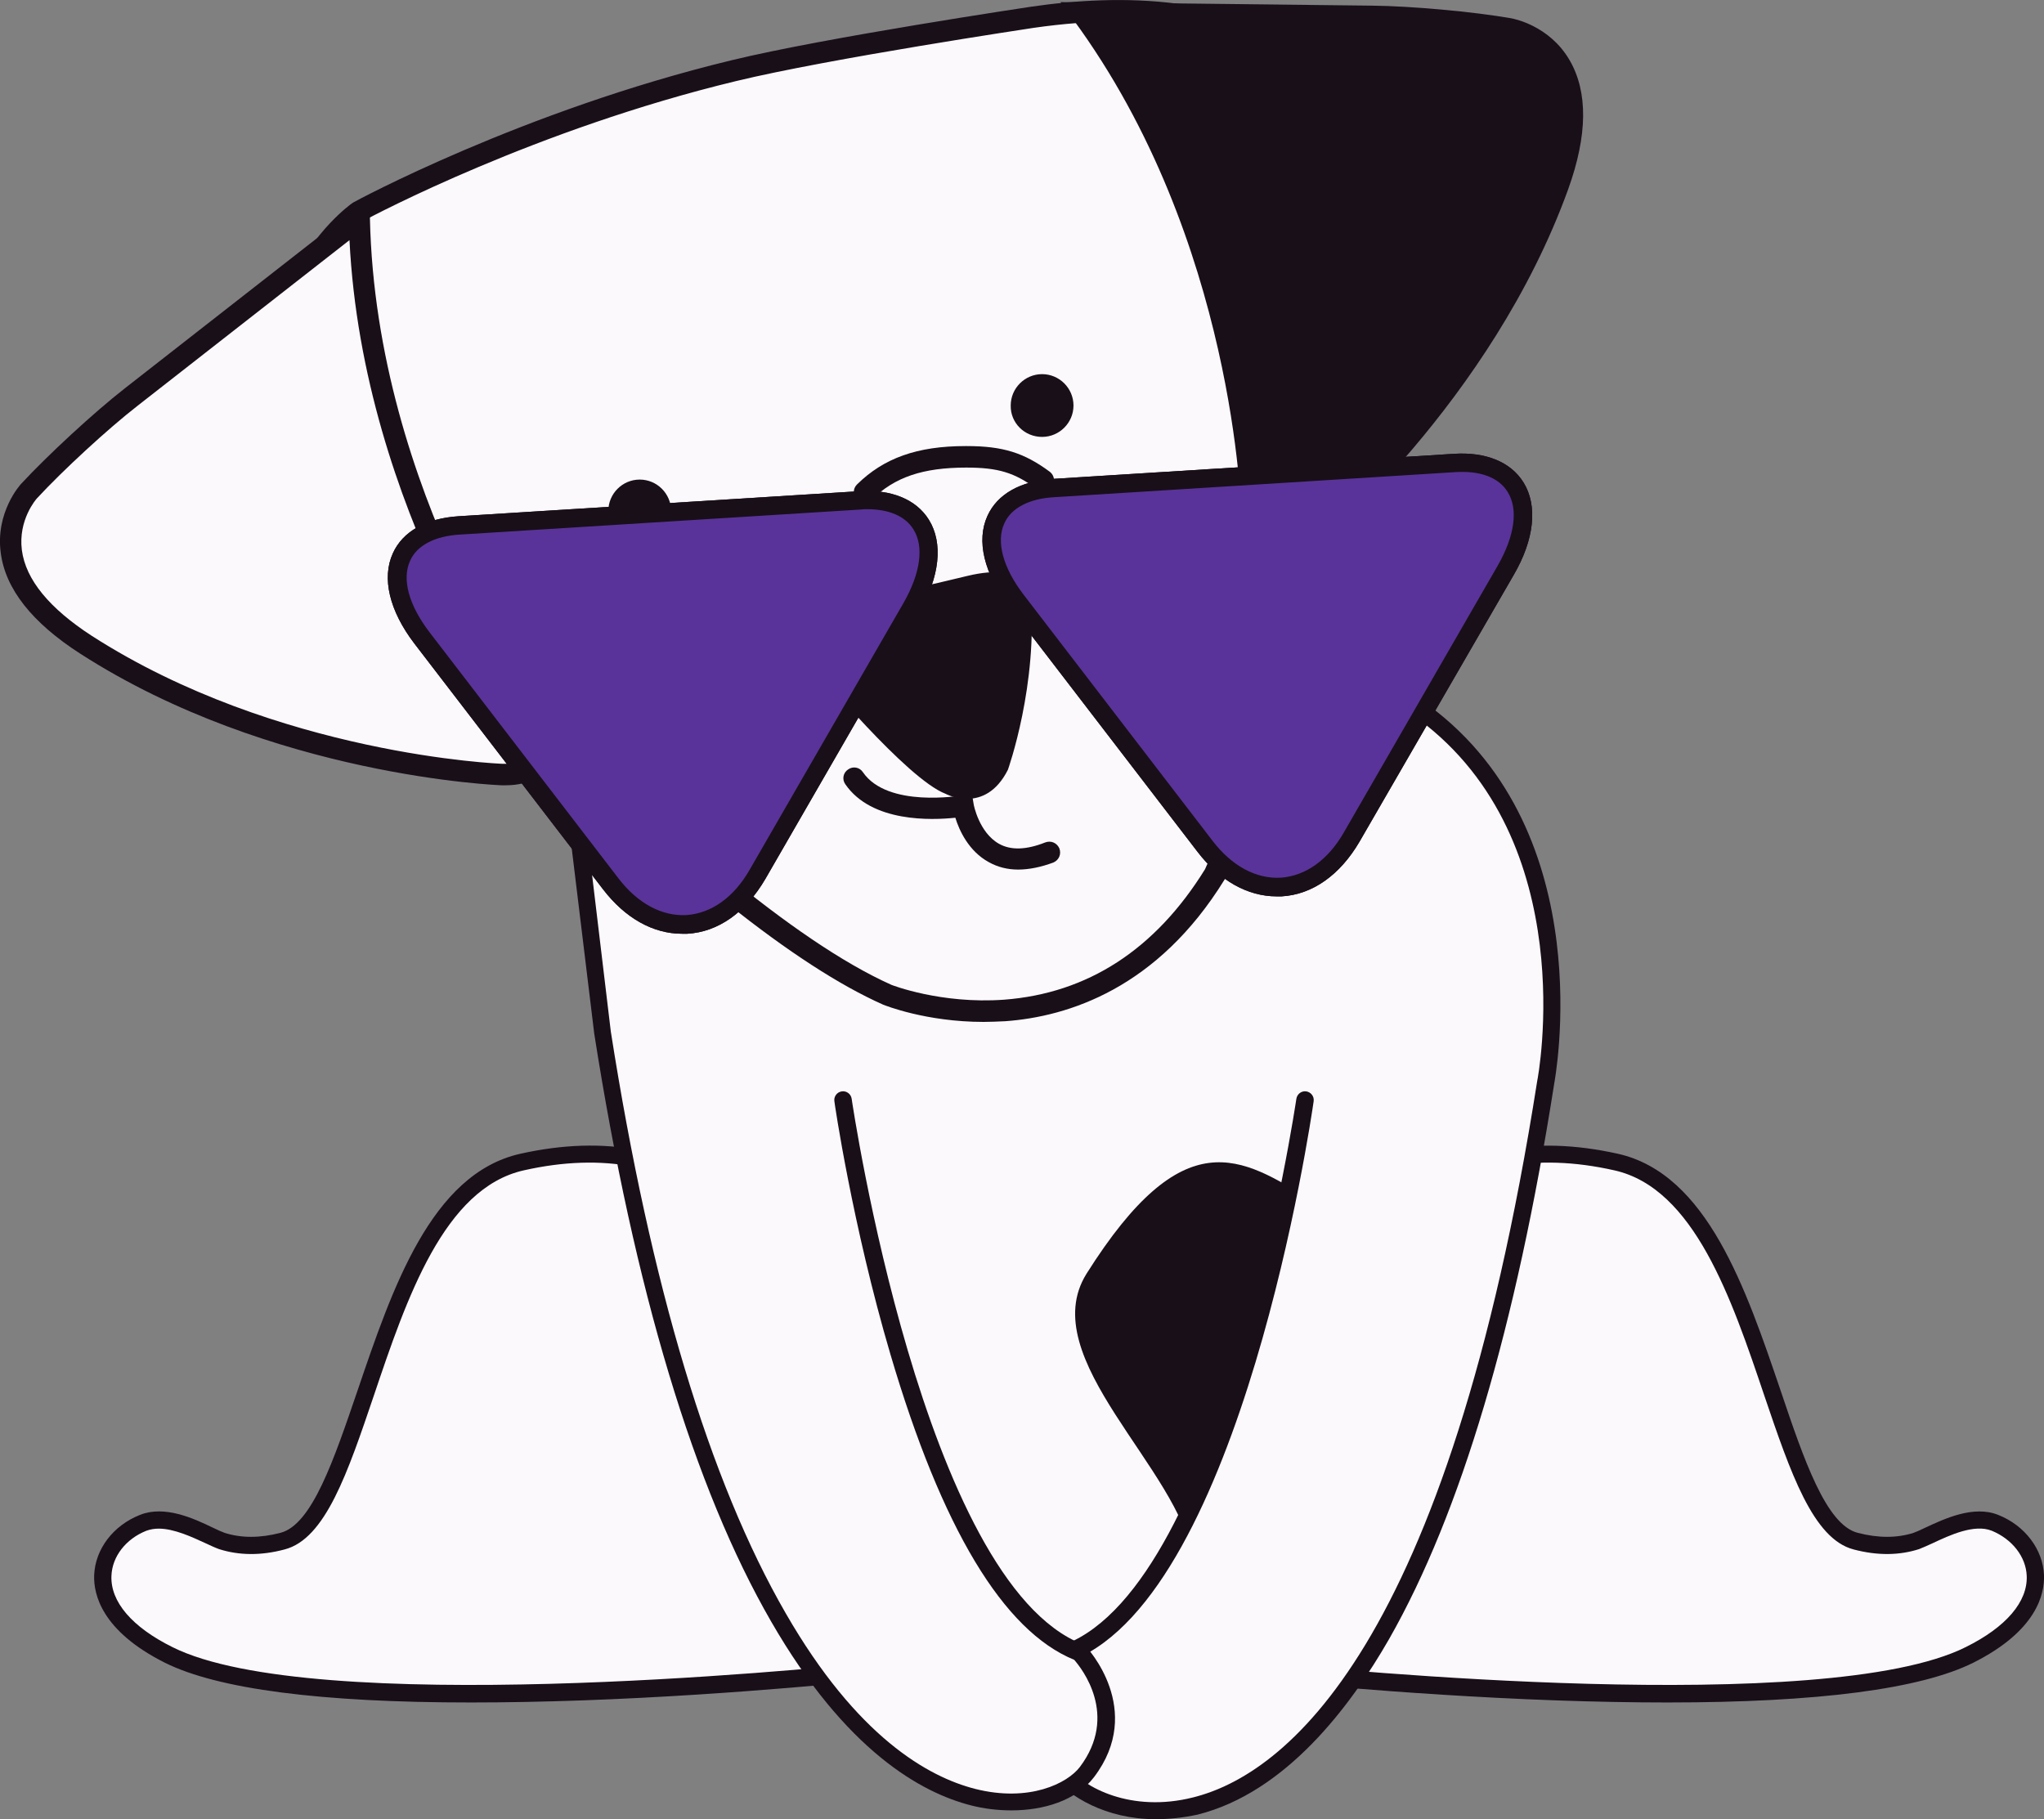 <?xml version="1.0" encoding="utf-8"?>
<!-- Generator: Adobe Illustrator 22.1.0, SVG Export Plug-In . SVG Version: 6.00 Build 0)  -->
<svg version="1.1" id="Слой_1" xmlns="http://www.w3.org/2000/svg" xmlns:xlink="http://www.w3.org/1999/xlink" x="0px" y="0px"
	 viewBox="0 0 579.6 515.9" style="enable-background:new 0 0 579.6 515.9;" xml:space="preserve">
<rect x="0" y="0" width="579.6" height="515.9" fill="#808080" stroke="none"/>
<style type="text/css">
	.st0{fill:#FBF9FB;}
	.st1{fill:#190F19;}
	.st2{fill:#593399;}
</style>
<path class="st0" d="M300.9,482.9c67.2,0,121.6-82.4,121.6-184s-54.5-184-121.6-184s-121.6,82.4-121.6,184S233.8,482.9,300.9,482.9z
	"/>
<path class="st1" d="M338.2,442.1c0.3,2.6,0,0,2.4,0.9c8.9-21.2,9.2-44.3,24.1-70l15.8-25.1c-2.4-2.8-5.2-5.3-8.4-7.3
	c-20.2-12.7-36.5-23-64,20.6C293.1,385.2,334.9,416.8,338.2,442.1z"/>
<path class="st0" d="M94.6,141.6c0,0,98.5,114.3,156.9,140.4c0,0,57.4,23.3,92.9-34.2c0,0,41.2-88.3,44.5-204.2
	c0,0-12.3-51-96.3-38.8c0,0-57.8,8.6-84.7,15.1c-59.5,14.4-106.5,40-106.5,40S60.2,88.6,94.6,141.6z"/>
<path class="st1" d="M278.9,289.8c-16.3,0-28-4.7-28.5-4.9c-24.7-11-58.7-38.1-101.3-80.7c-31.6-31.6-56.4-60.3-56.7-60.6l-0.2-0.3
	c-35.6-54.9,7.2-85.4,7.7-85.7l0.3-0.2c0.5-0.3,48-26,107.2-40.3c26.7-6.5,84.4-15.1,85-15.2c24.6-3.6,58.8-3.8,82,15.5
	c14.2,11.7,17.5,25,17.7,25.6l0.1,0.4l0,0.4c-3.3,115.3-44.4,204.5-44.8,205.4l-0.2,0.3c-19,30.8-44.3,38.8-62.1,40.1
	C282.8,289.7,280.8,289.8,278.9,289.8z M97.1,139.8c4.2,4.8,99.5,114.4,155.7,139.5c0,0,14,5.5,31.9,4.2c23.7-1.8,42.9-14.2,57-37
	c1.9-4.2,40.8-91,44.2-202.4c-0.6-2-4.2-12.8-15.8-22.2C353,7.9,326.4,3.1,293.1,7.9c-0.6,0.1-58,8.7-84.4,15.1
	C151.9,36.7,106.1,61,103.1,62.6C100.3,64.6,65.5,91,97.1,139.8z"/>
<path class="st0" d="M101.9,62l-64.7,50.6c-8.5,6.7-21.6,18.7-28.9,26.6c0,0-19.2,20.8,16.1,43.6c54,34.7,118,36.8,118,36.8
	c10.8,0.4,14.4-6.5,7.9-15.2C150.4,204.4,103.6,141.6,101.9,62z"/>
<path class="st1" d="M143.3,222.7c-0.3,0-0.6,0-0.9,0c-0.7,0-65.5-2.5-119.6-37.3C9.1,176.6,1.5,167,0.2,156.7
	c-1.5-11.4,5.5-19.2,5.8-19.5c7.5-8.1,20.6-20.2,29.3-27l69.5-54.3l0.1,6.1c1.7,77.7,47.4,140,47.9,140.7c5.2,7,4,11.9,2.8,14.2
	C154.4,219.1,151.3,222.7,143.3,222.7z M99.1,68.1l-60,46.9c-8.5,6.6-21.3,18.4-28.6,26.3c-0.2,0.2-5.4,6.1-4.3,14.7
	c1.1,8.4,7.8,16.5,19.8,24.3c52.6,33.8,115.9,36.3,116.5,36.3c3.9,0.1,6.8-0.8,7.7-2.6c0.9-1.7,0.1-4.6-2.3-7.8
	C147.5,205.6,102.9,144.9,99.1,68.1z"/>
<path class="st1" d="M306.8,3.8l82.1,0.8c10.9,0.1,28.5,1.7,39.2,3.5c0,0,28,4.8,13.7,44.4c-21.7,60.4-71.2,101-71.2,101
	c-8.4,6.9-15.4,3.6-15.5-7.2C355,146.3,353.9,68,306.8,3.8z"/>
<path class="st1" d="M362.4,160.2c-1.7,0-3.1-0.4-4-0.9c-2.4-1.1-6.3-4.2-6.4-13c0-0.8-1.7-78.2-47.7-140.8l-3.6-4.9L389,1.6
	c11,0.1,28.8,1.7,39.6,3.6c0.4,0.1,10.7,1.9,16.5,11.9c5.2,9,5.1,21.2-0.4,36.5C422.9,114,373,155.5,372.5,155.9
	C368.4,159.2,365,160.2,362.4,160.2z M312.7,6.9c43.7,63.3,45.3,138.6,45.3,139.4c0.1,3.9,1.2,6.7,2.9,7.5c1.8,0.8,4.6-0.2,7.6-2.6
	c0.5-0.4,49.2-40.9,70.3-99.7c4.8-13.4,5.2-24,0.9-31.3c-4.3-7.5-12-9-12.3-9.1c-10.6-1.8-27.9-3.4-38.7-3.5L312.7,6.9z"/>
<path class="st1" d="M231.5,190c0,0,25.6,30.9,36.6,35.1c0,0,11.2,6.1,17.7-6.8c0,0,8.7-24.3,6.4-50.1c0,0-1.1-8.9-17.8-4.9
	c-16.5,4-36.8,8.4-36.8,8.4S223.4,175.7,231.5,190z"/>
<path class="st1" d="M295.5,123.9c4.9,0,8.9-4,8.9-8.9c0-4.9-4-8.9-8.9-8.9c-4.9,0-8.9,4-8.9,8.9
	C286.5,119.9,290.5,123.9,295.5,123.9z"/>
<path class="st1" d="M181.4,153.8c4.9,0,8.9-4,8.9-8.9s-4-8.9-8.9-8.9s-8.9,4-8.9,8.9S176.5,153.8,181.4,153.8z"/>
<path class="st0" d="M297.6,241.6c-20.7,8.4-24.4-13-24.4-13s-22.7,4.1-30.9-7.8"/>
<path class="st1" d="M288.7,246.6c-3,0-5.8-0.7-8.3-2.1c-5.7-3.1-8.4-9-9.5-12.6c-6.7,0.7-23.7,1.4-31.2-9.5c-1-1.4-0.6-3.3,0.8-4.2
	c1.4-1,3.3-0.6,4.2,0.8c7,10.2,27.7,6.6,27.9,6.6l3-0.5l0.5,3c0,0.1,1.5,8,7.2,11.2c3.4,1.9,7.8,1.7,13.1-0.4c1.6-0.6,3.3,0.1,4,1.7
	c0.6,1.6-0.1,3.3-1.7,4C295.2,245.9,291.8,246.6,288.7,246.6z"/>
<path class="st0" d="M249.8,473.7c0,0-158.3,17.4-201.9-4.5c-27.3-13.7-20.1-32.3-7.2-37.4c7.7-3.1,18.2,3.8,22.3,5.1
	c4.5,1.5,10.2,1.9,17.2,0.1c23.9-6.2,26-98.1,67.9-107.5C253.2,306,249.8,473.7,249.8,473.7z"/>
<path class="st1" d="M133.5,482.8c-42.6,0-71.8-3.8-86.8-11.3c-17.9-9-20.2-19.4-20-24.8c0.3-7.4,5.4-14.1,13-17.1
	c7-2.8,15.2,1,20.6,3.6c1.4,0.7,2.6,1.2,3.4,1.5c4.7,1.5,10,1.5,15.8,0c9-2.3,15.2-20.8,21.9-40.4c9.8-28.8,20.8-61.4,46.1-67.1
	c24.2-5.4,44.8-1.4,61.2,12.1c19,15.5,32.1,42.9,38.9,81.5c5.1,28.5,4.6,52.8,4.6,53.1l0,2.1l-2.1,0.2c-0.4,0-40.2,4.4-84.8,6
	C154,482.6,143.4,482.8,133.5,482.8z M45,433.5c-1.2,0-2.4,0.2-3.5,0.6c-5.8,2.3-9.7,7.3-9.9,12.8c-0.3,7.3,5.8,14.5,17.3,20.2
	c39.8,19.9,179.2,6.4,198.4,4.4c-0.1-14.4-2.2-96.1-41.8-128.5c-15.2-12.4-34.4-16.2-57-11.1c-22.6,5.1-33.2,36.3-42.5,63.9
	c-7.4,21.8-13.7,40.6-25.3,43.6c-6.7,1.8-13,1.7-18.6-0.1c-1.1-0.4-2.4-1-3.9-1.7C54.5,435.9,49.4,433.5,45,433.5z"/>
<path class="st0" d="M356.5,473.7c0,0,158.3,17.4,201.9-4.5c27.3-13.7,20.1-32.3,7.2-37.4c-7.7-3.1-18.2,3.8-22.3,5.1
	c-4.5,1.5-10.2,1.9-17.2,0.1c-23.9-6.2-26-98.1-67.9-107.5C353.1,306,356.5,473.7,356.5,473.7z"/>
<path class="st1" d="M472.8,482.8c-9.9,0-20.5-0.2-31.8-0.6c-44.6-1.6-84.4-5.9-84.8-6l-2.1-0.2l0-2.1c0-0.2-0.4-24.6,4.6-53.1
	c6.9-38.5,19.9-65.9,38.9-81.5c16.4-13.4,37-17.5,61.2-12.1c25.3,5.7,36.3,38.3,46.1,67.1c6.6,19.6,12.9,38.1,21.9,40.4
	c5.8,1.5,11.1,1.5,15.8,0c0.8-0.3,2-0.8,3.4-1.5c5.4-2.5,13.6-6.4,20.6-3.6c7.6,3,12.7,9.8,13,17.1c0.2,5.4-2.1,15.8-20,24.8
	C544.6,479,515.4,482.8,472.8,482.8z M359,471.5c19.2,2,158.6,15.5,198.4-4.4c11.5-5.7,17.6-12.9,17.3-20.2
	c-0.2-5.4-4.1-10.4-9.9-12.8c-5-2-12,1.3-16.7,3.5c-1.5,0.7-2.9,1.3-3.9,1.7c-5.6,1.8-11.8,1.9-18.6,0.1
	c-11.5-3-17.9-21.8-25.3-43.6c-9.3-27.6-19.9-58.8-42.5-63.9c-22.6-5.1-41.8-1.3-57,11.1C361.2,375.4,359,457.2,359,471.5z"/>
<path class="st0" d="M403.7,202c48.4,35.9,34.6,104.8,34.6,104.8c-37.5,239.8-123.8,213.5-137.3,195.7c-13.5-17.8,2.1-33.9,2.1-33.9
	c47.1-18.4,67-156.7,67-156.7"/>
<path class="st1" d="M327.7,515.9c-14.2,0-24.7-6.6-28.8-11.9c-14.6-19.3,2.1-36.9,2.3-37.1l0.4-0.4l0.5-0.2
	c45.2-17.6,65.3-153.4,65.5-154.7c0.2-1.3,1.4-2.3,2.8-2.1c1.3,0.2,2.3,1.4,2.1,2.8c-0.8,5.7-20.5,138.9-68,158.4
	c-2.1,2.4-12.7,15.7-1.6,30.4c4.3,5.7,17.8,13.1,35.5,8.6c25.5-6.4,72.1-41.4,97.5-203.2c0.2-0.8,12.9-67.9-33.6-102.5
	c-1.1-0.8-1.3-2.3-0.5-3.4c0.8-1.1,2.3-1.3,3.4-0.5c49.1,36.4,35.6,106.6,35.5,107.3c-10.8,68.8-26.5,121.8-46.8,157.4
	c-11,19.2-29.3,43.5-54.3,49.8C335.4,515.5,331.5,515.9,327.7,515.9z"/>
<path class="st0" d="M239.1,311.9c0,0,19.9,138.3,67,156.7c0,0,15.6,16.1,2.1,33.9c-13.5,17.8-99.8,29.9-137.3-209.8l-6.4-53.5"/>
<path class="st1" d="M286.8,513.4c-4,0-7.9-0.5-11.4-1.4c-14.2-3.6-35.6-15.5-56.7-52.1c-21.9-37.9-38.8-94.1-50.2-166.8l-6.5-53.5
	c-0.2-1.4,0.8-2.6,2.1-2.7c1.4-0.2,2.6,0.8,2.7,2.1l6.4,53.5c11.3,72.1,28,127.6,49.6,165c20.2,35.1,40.4,46.4,53.7,49.8
	c15.4,3.9,26.2-1.6,29.7-6.2c11.1-14.7,0.5-28-1.6-30.4c-20.1-8.2-37.6-37.4-52.1-86.6c-10.8-36.6-15.9-71.5-15.9-71.8
	c-0.2-1.3,0.7-2.6,2.1-2.8c1.3-0.2,2.6,0.7,2.8,2.1c0.2,1.4,20.3,137.1,65.5,154.7l0.5,0.2l0.4,0.4c0.2,0.2,16.9,17.9,2.3,37.1
	C305.1,510.7,295.8,513.4,286.8,513.4z"/>
<path class="st2" d="M130.2,149c-18.4,1.2-23.1,15.5-10.5,31.9l53.5,69.7c12.6,16.4,31.3,15.2,41.6-2.8l43.6-75.6
	c10.3-17.9,3.8-31.6-14.6-30.5L130.2,149z"/>
<path class="st1" d="M193.4,264.8c-8.2,0-16.1-4.4-22.4-12.6l-53.5-69.7c-7.1-9.3-9.3-18.6-6.1-25.6c2.8-6.2,9.4-9.9,18.6-10.5
	l113.6-7.1c9.1-0.6,16.2,2.3,19.8,8.1c4.1,6.6,3.1,16.2-2.8,26.3l-43.6,75.6c-5.5,9.4-13.3,15-22.1,15.5
	C194.5,264.8,193.9,264.8,193.4,264.8z M245.9,144.4c-0.6,0-1.3,0-1.9,0.1l-113.6,7.1c-7.1,0.4-12.2,3.1-14.1,7.4
	c-2.4,5.2-0.4,12.6,5.5,20.3l53.5,69.7c5.5,7.2,12.4,10.9,19.4,10.5c7-0.5,13.4-5,17.9-12.9l43.6-75.6c4.8-8.4,5.9-16,2.8-20.9
	C256.7,146.4,252.1,144.4,245.9,144.4z"/>
<path class="st2" d="M130.2,149c-18.4,1.2-23.1,15.5-10.5,31.9l53.5,69.7c12.6,16.4,31.3,15.2,41.6-2.8l43.6-75.6
	c10.3-17.9,3.8-31.6-14.6-30.5L130.2,149z"/>
<path class="st1" d="M193.4,264.8c-8.2,0-16.1-4.4-22.4-12.6l-53.5-69.7c-7.1-9.3-9.3-18.6-6.1-25.6c2.8-6.2,9.4-9.9,18.6-10.5
	l113.6-7.1c9.1-0.6,16.2,2.3,19.8,8.1c4.1,6.6,3.1,16.2-2.8,26.3l-43.6,75.6c-5.5,9.4-13.3,15-22.1,15.5
	C194.5,264.8,193.9,264.8,193.4,264.8z M245.9,144.4c-0.6,0-1.3,0-1.9,0.1l-113.6,7.1c-7.1,0.4-12.2,3.1-14.1,7.4
	c-2.4,5.2-0.4,12.6,5.5,20.3l53.5,69.7c5.5,7.2,12.4,10.9,19.4,10.5c7-0.5,13.4-5,17.9-12.9l43.6-75.6c4.8-8.4,5.9-16,2.8-20.9
	C256.7,146.4,252.1,144.4,245.9,144.4z"/>
<path class="st2" d="M298.7,138.4c-18.4,1.2-23.1,15.5-10.5,31.9l53.5,69.7c12.6,16.4,31.3,15.2,41.7-2.8l43.6-75.6
	c10.3-17.9,3.8-31.6-14.6-30.5L298.7,138.4z"/>
<path class="st1" d="M362,254.2c-8.2,0-16.1-4.4-22.4-12.6l-53.5-69.7c-7.1-9.3-9.3-18.6-6.1-25.6c2.8-6.2,9.4-9.9,18.6-10.5
	l113.6-7.1c9.1-0.6,16.2,2.3,19.8,8.1c4.1,6.6,3.1,16.2-2.8,26.3l-43.7,75.6c-5.5,9.4-13.3,15-22.1,15.5
	C363,254.2,362.5,254.2,362,254.2z M298.7,138.4l0.2,2.6c-7.1,0.4-12.2,3.1-14.1,7.4c-2.4,5.2-0.4,12.6,5.5,20.3l53.5,69.7
	c5.5,7.2,12.4,10.9,19.4,10.5c7-0.5,13.4-5,17.9-12.9l43.6-75.6c4.8-8.4,5.9-16,2.8-20.9c-2.5-4.1-7.8-6.1-15-5.6L298.9,141
	L298.7,138.4z"/>
<path class="st2" d="M298.7,138.4c-18.4,1.2-23.1,15.5-10.5,31.9l53.5,69.7c12.6,16.4,31.3,15.2,41.7-2.8l43.6-75.6
	c10.3-17.9,3.8-31.6-14.6-30.5L298.7,138.4z"/>
<path class="st1" d="M362,254.2c-8.2,0-16.1-4.4-22.4-12.6l-53.5-69.7c-7.1-9.3-9.3-18.6-6.1-25.6c2.8-6.2,9.4-9.9,18.6-10.5
	l113.6-7.1c9.1-0.6,16.2,2.3,19.8,8.1c4.1,6.6,3.1,16.2-2.8,26.3l-43.7,75.6c-5.5,9.4-13.3,15-22.1,15.5
	C363,254.2,362.5,254.2,362,254.2z M298.7,138.4l0.2,2.6c-7.1,0.4-12.2,3.1-14.1,7.4c-2.4,5.2-0.4,12.6,5.5,20.3l53.5,69.7
	c5.5,7.2,12.4,10.9,19.4,10.5c7-0.5,13.4-5,17.9-12.9l43.6-75.6c4.8-8.4,5.9-16,2.8-20.9c-2.5-4.1-7.8-6.1-15-5.6L298.9,141
	L298.7,138.4z"/>
<path class="st1" d="M245.2,142.6c-0.8,0-1.6-0.3-2.2-0.9c-1.2-1.2-1.2-3.1,0-4.3c7.6-7.5,17.1-10.9,30.8-10.9c0.1,0,0.2,0,0.3,0
	c10.3,0,16.3,1.9,23.6,7.3c1.3,1,1.6,2.9,0.6,4.3c-1,1.4-2.9,1.6-4.3,0.6c-6.3-4.7-11-6.1-20-6.1c-12.3,0-20.3,2.7-26.8,9.1
	C246.8,142.3,246,142.6,245.2,142.6z"/>
</svg>

